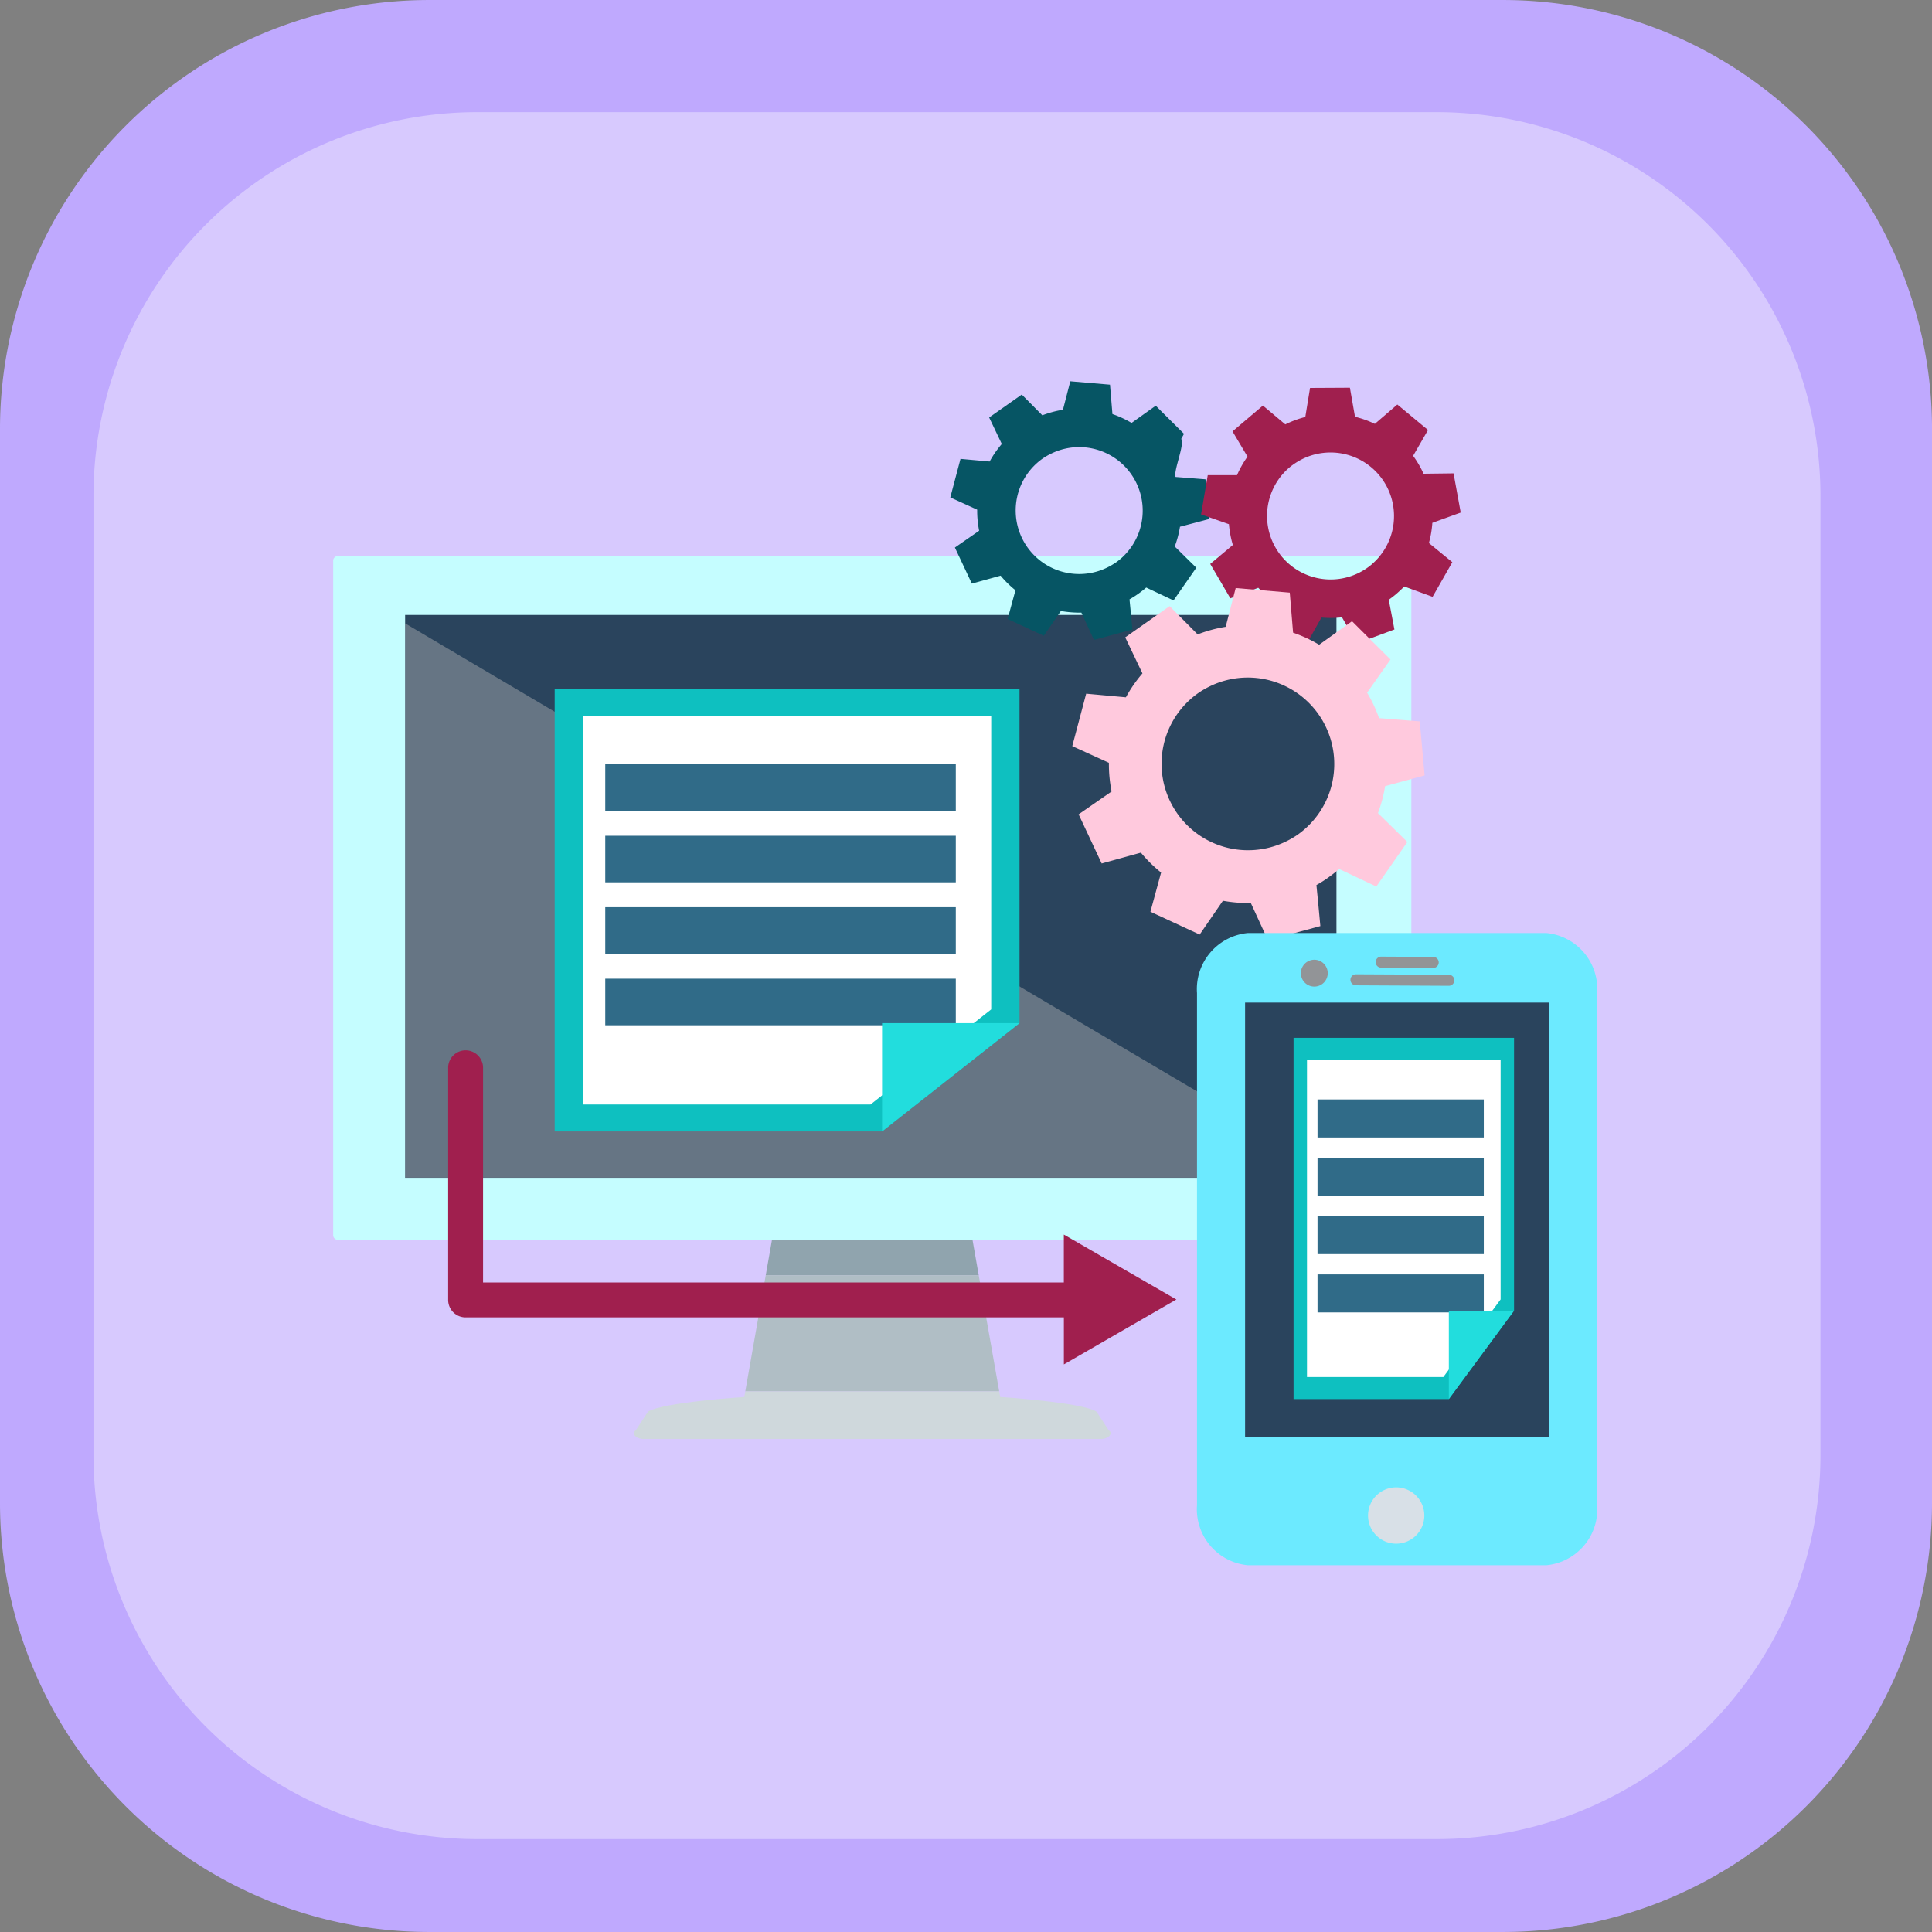 <svg xmlns="http://www.w3.org/2000/svg" xmlns:xlink="http://www.w3.org/1999/xlink" width="98.579" height="98.578" viewBox="0 0 98.579 98.578">
  <rect x="0" y="0" width="98.579" height="98.578" fill="#808080" stroke="none"/>
  <defs>
    <clipPath id="clip-path">
      <rect id="Rectangle_401223" data-name="Rectangle 401223" width="98.579" height="98.578" transform="translate(0)" fill="#bfa9fe"/>
    </clipPath>
    <clipPath id="clip-path-2">
      <rect id="Rectangle_401223-2" data-name="Rectangle 401223" width="88.117" height="88.116" fill="#d7c9fe"/>
    </clipPath>
  </defs>
  <g id="Group_1109542" data-name="Group 1109542" transform="translate(-753.296 -1615.097)">
    <g id="Group_1102150" data-name="Group 1102150" transform="translate(-168.037 1204.092)">
      <g id="Group_1099654" data-name="Group 1099654" transform="translate(921.333 411.006)">
        <g id="Group_1099652" data-name="Group 1099652" transform="translate(0 0)" clip-path="url(#clip-path)">
          <path id="Path_873521" data-name="Path 873521" d="M98.579,76.737a21.9,21.9,0,0,1-21.84,21.84H21.84A21.9,21.9,0,0,1,0,76.737V21.84A21.9,21.9,0,0,1,21.84,0h54.9a21.9,21.9,0,0,1,21.84,21.841Z" transform="translate(0)" fill="#bfa9fe"/>
        </g>
      </g>
      <g id="Group_1099659" data-name="Group 1099659" transform="translate(926.103 416.728)">
        <g id="Group_1099652-2" data-name="Group 1099652" transform="translate(0 0)" clip-path="url(#clip-path-2)">
          <path id="Path_873521-2" data-name="Path 873521" d="M88.117,68.594A19.58,19.58,0,0,1,68.595,88.116H19.523A19.58,19.58,0,0,1,0,68.594V19.522A19.58,19.58,0,0,1,19.523,0H68.595A19.58,19.58,0,0,1,88.117,19.523Z" fill="#d7c9fe"/>
        </g>
      </g>
    </g>
    <g id="Group_1102151" data-name="Group 1102151" transform="translate(769.238 1630.901)">
      <rect id="Rectangle_401104" data-name="Rectangle 401104" width="68" height="69" transform="translate(0.058 -0.348)" fill="none"/>
      <g id="_10" data-name="10" transform="translate(-352.127 -126.551)">
        <g id="_5" data-name="5" transform="translate(353.185 139.119)">
          <g id="Group_1109813" data-name="Group 1109813" transform="translate(0 0)">
            <g id="Group_1109812" data-name="Group 1109812">
              <g id="Group_1109809" data-name="Group 1109809" transform="translate(15.345 34.035)">
                <path id="Path_883879" data-name="Path 883879" d="M388,178.155l-5.083-.669-5.082.669-.351,1.991h10.867Z" transform="translate(-370.757 -177.486)" fill="#90a4ae"/>
                <path id="Path_883880" data-name="Path 883880" d="M388.246,180.414H377.379l-1.044,5.928h12.956Z" transform="translate(-370.652 -177.754)" fill="#b0bec5"/>
                <path id="Path_883881" data-name="Path 883881" d="M394.3,188.918l-.618-.943c-.727-.48-4.891-.748-4.891-.748h-.023l-.05-.287H375.762l-.052.287h-.021s-4.165.268-4.893.748l-.618.943c-.253.168.005.452.411.452h23.3C394.295,189.371,394.554,189.087,394.3,188.918Z" transform="translate(-370.078 -178.352)" fill="#cfd8dc"/>
              </g>
              <g id="Group_1109811" data-name="Group 1109811">
                <g id="Group_1109810" data-name="Group 1109810">
                  <path id="Rectangle_404621" data-name="Rectangle 404621" d="M.236,0H54.778a.235.235,0,0,1,.235.235V34.651a.236.236,0,0,1-.236.236H.235A.235.235,0,0,1,0,34.651V.236A.236.236,0,0,1,.236,0Z" fill="#c5fdff"/>
                  <rect id="Rectangle_404622" data-name="Rectangle 404622" width="49.109" height="30.056" transform="translate(2.952 2.415)" fill="#c5fdff"/>
                </g>
              </g>
            </g>
            <path id="Path_883882" data-name="Path 883882" d="M391.738,143.326H357.227v28.719h47.521V143.326Z" transform="translate(-353.556 -140.321)" fill="#2a445d"/>
          </g>
        </g>
        <path id="Path_883883" data-name="Path 883883" d="M357.227,143.8v28.284h47.521v-.2Z" transform="translate(-0.37 -1.246)" fill="#bdbdbd" opacity="0.41" style="mix-blend-mode: overlay;isolation: isolate"/>
        <path id="Path_883884" data-name="Path 883884" d="M401.052,137.231l-.183-2.027-1.525-.12c-.114-.328.472-1.633.288-1.943l.141-.258-1.442-1.434-1.233.878a5.248,5.248,0,0,0-.976-.452l-.124-1.5-2.026-.173-.375,1.453a5.264,5.264,0,0,0-1.051.283l-1.05-1.059-.048.034-1.616,1.136.645,1.352a5.211,5.211,0,0,0-.62.895l-1.487-.135-.521,1.966,1.372.625a5.233,5.233,0,0,0,.1,1.075l-1.237.858.865,1.84,1.468-.406a5.187,5.187,0,0,0,.757.745l-.4,1.467,1.846.856.871-1.266a5.363,5.363,0,0,0,1.046.084l.642,1.392,1.963-.531-.075-.784-.074-.753c.146-.084.291-.174.431-.273s.288-.214.422-.33l1.393.657,1.162-1.669-1.1-1.083a5.186,5.186,0,0,0,.268-1.009Zm-4.759,2.218a3.308,3.308,0,0,1-.425.249,3.241,3.241,0,0,1-3.307-5.553,3.2,3.2,0,0,1,.4-.234,3.241,3.241,0,0,1,3.335,5.538Z" transform="translate(-3.176)" fill="#065564"/>
        <path id="Path_883885" data-name="Path 883885" d="M415.183,136.933l-.365-2-1.53.019a5.219,5.219,0,0,0-.533-.914l.76-1.317-1.566-1.3-1.147.987a5.2,5.2,0,0,0-1.013-.362l-.26-1.482-2.034.011-.242,1.482a5.233,5.233,0,0,0-1.02.378l-1.143-.96-.045.038-1.506,1.278.765,1.288a5.257,5.257,0,0,0-.536.947h-1.493l-.341,2,1.423.5a5.107,5.107,0,0,0,.2,1.061l-1.155.967,1.027,1.755,1.424-.538a5.184,5.184,0,0,0,.822.673l-.265,1.5,1.915.685.752-1.341a5.259,5.259,0,0,0,1.049-.01l.767,1.328,1.907-.707-.146-.773-.142-.744c.138-.1.273-.2.4-.311s.267-.24.39-.367l1.446.528,1.007-1.767-1.195-.978a5.211,5.211,0,0,0,.176-1.03Zm-4.538,2.642a3.243,3.243,0,0,1-4.2-4.944,3.292,3.292,0,0,1,.374-.269,3.241,3.241,0,0,1,3.823,5.213Z" transform="translate(-4.466 -0.033)" fill="#a01f4e"/>
        <path id="Path_883886" data-name="Path 883886" d="M412.678,151.376l-.248-2.759-2.077-.164a7.044,7.044,0,0,0-.61-1.3l1.194-1.693-1.963-1.953-1.678,1.2a7.078,7.078,0,0,0-1.329-.616l-.169-2.042-2.76-.235-.511,1.978a7.113,7.113,0,0,0-1.43.387l-1.431-1.443-.064.046-2.2,1.548.878,1.84a7.073,7.073,0,0,0-.844,1.219l-2.027-.185-.709,2.676,1.869.851a7.043,7.043,0,0,0,.138,1.464l-1.683,1.167,1.177,2.507,2-.553a7.107,7.107,0,0,0,1.031,1.015l-.545,2,2.513,1.165,1.186-1.725a7.254,7.254,0,0,0,1.424.115l.875,1.9,2.673-.723-.1-1.067-.1-1.026c.2-.114.4-.237.587-.371s.391-.292.574-.449l1.895.894,1.583-2.272-1.5-1.474a7.139,7.139,0,0,0,.365-1.375ZM406.2,154.4a4.548,4.548,0,0,1-.579.338,4.413,4.413,0,0,1-4.5-7.561,4.356,4.356,0,0,1,.54-.319A4.413,4.413,0,0,1,406.2,154.4Z" transform="translate(-3.803 -1.063)" fill="#ffc9dd"/>
        <g id="_16" data-name="16" transform="translate(397.261 158.353)">
          <g id="Group_1109821" data-name="Group 1109821">
            <g id="Group_1109819" data-name="Group 1109819">
              <g id="Group_1109815" data-name="Group 1109815">
                <g id="Group_1109814" data-name="Group 1109814">
                  <path id="Path_883887" data-name="Path 883887" d="M401.706,164.256v26.132a2.872,2.872,0,0,0,2.605,3.064h15.209a2.872,2.872,0,0,0,2.605-3.064V164.256a2.872,2.872,0,0,0-2.606-3.064H404.311A2.872,2.872,0,0,0,401.706,164.256Z" transform="translate(-401.706 -161.192)" fill="#6ceaff"/>
                </g>
                <path id="Path_883888" data-name="Path 883888" d="M404.726,165.1h-.318v22.166H419.92V165.1Z" transform="translate(-401.954 -161.55)" fill="#2a445d"/>
              </g>
              <g id="Group_1109816" data-name="Group 1109816" transform="translate(8.727 28.286)">
                <path id="Path_883889" data-name="Path 883889" d="M412.749,192.331a1.436,1.436,0,1,1-1.436,1.436A1.436,1.436,0,0,1,412.749,192.331Z" transform="translate(-411.313 -192.331)" fill="#d8e0e7"/>
              </g>
              <g id="Group_1109817" data-name="Group 1109817" transform="translate(9.119 1.205)">
                <path id="Path_883890" data-name="Path 883890" d="M412.024,163.082a.282.282,0,0,1,0-.564l2.654.014h0a.282.282,0,0,1,0,.564l-2.656-.014Z" transform="translate(-411.745 -162.518)" fill="#929497"/>
              </g>
              <g id="Group_1109818" data-name="Group 1109818" transform="translate(7.832 2.106)">
                <path id="Path_883891" data-name="Path 883891" d="M410.608,164.074a.282.282,0,0,1,0-.564l4.737.024h0a.282.282,0,0,1,0,.564l-4.737-.024Z" transform="translate(-410.328 -163.51)" fill="#929497"/>
              </g>
            </g>
            <g id="Group_1109820" data-name="Group 1109820" transform="translate(5.301 1.364)">
              <path id="Path_883892" data-name="Path 883892" d="M408.227,162.694a.685.685,0,1,1-.685.685A.685.685,0,0,1,408.227,162.694Z" transform="translate(-407.542 -162.694)" fill="#929497"/>
            </g>
          </g>
        </g>
        <g id="Group_1109828" data-name="Group 1109828" transform="translate(364.487 145.889)">
          <path id="Path_883893" data-name="Path 883893" d="M389.345,147.471H365.627v22.588h16.706l7.013-5.525Z" transform="translate(-365.627 -147.471)" fill="#0ec0c0"/>
          <path id="Path_883894" data-name="Path 883894" d="M388.047,148.985H367.216v19.839h14.673l6.158-4.853Z" transform="translate(-365.773 -147.61)" fill="#fff"/>
          <g id="Group_1109827" data-name="Group 1109827" transform="translate(2.581 3.855)">
            <g id="Group_1109826" data-name="Group 1109826">
              <g id="Group_1109822" data-name="Group 1109822" transform="translate(0 7.293)">
                <rect id="Rectangle_404623" data-name="Rectangle 404623" width="17.886" height="2.376" fill="#306b88"/>
              </g>
              <g id="Group_1109823" data-name="Group 1109823">
                <rect id="Rectangle_404624" data-name="Rectangle 404624" width="17.886" height="2.376" fill="#306b88"/>
              </g>
              <g id="Group_1109824" data-name="Group 1109824" transform="translate(0 3.647)">
                <rect id="Rectangle_404625" data-name="Rectangle 404625" width="17.886" height="2.376" fill="#306b88"/>
              </g>
              <g id="Group_1109825" data-name="Group 1109825" transform="translate(0 10.94)">
                <rect id="Rectangle_404626" data-name="Rectangle 404626" width="17.886" height="2.376" fill="#306b88"/>
              </g>
            </g>
          </g>
          <path id="Path_883895" data-name="Path 883895" d="M391.03,166.255l-7.013,5.525v-5.525Z" transform="translate(-367.312 -149.192)" fill="#2dd"/>
        </g>
        <g id="Group_1109835" data-name="Group 1109835" transform="translate(402.188 163.7)">
          <path id="Path_883896" data-name="Path 883896" d="M418.38,167.079H407.13v18.433h7.924L418.38,181Z" transform="translate(-407.13 -167.079)" fill="#0ec0c0"/>
          <path id="Path_883897" data-name="Path 883897" d="M417.764,168.314h-9.88V184.5h6.959l2.921-3.96Z" transform="translate(-407.199 -167.192)" fill="#fff"/>
          <g id="Group_1109834" data-name="Group 1109834" transform="translate(1.223 3.146)">
            <g id="Group_1109833" data-name="Group 1109833">
              <g id="Group_1109829" data-name="Group 1109829" transform="translate(0 5.952)">
                <rect id="Rectangle_404627" data-name="Rectangle 404627" width="8.484" height="1.939" fill="#306b88"/>
              </g>
              <g id="Group_1109830" data-name="Group 1109830">
                <rect id="Rectangle_404628" data-name="Rectangle 404628" width="8.484" height="1.939" fill="#306b88"/>
              </g>
              <g id="Group_1109831" data-name="Group 1109831" transform="translate(0 2.976)">
                <rect id="Rectangle_404629" data-name="Rectangle 404629" width="8.484" height="1.939" fill="#306b88"/>
              </g>
              <g id="Group_1109832" data-name="Group 1109832" transform="translate(0 8.927)">
                <rect id="Rectangle_404630" data-name="Rectangle 404630" width="8.484" height="1.939" fill="#306b88"/>
              </g>
            </g>
          </g>
          <path id="Path_883898" data-name="Path 883898" d="M419.179,182.407l-3.327,4.509v-4.509Z" transform="translate(-407.929 -168.483)" fill="#2dd"/>
        </g>
        <path id="Path_883899" data-name="Path 883899" d="M396.8,180.494l-5.742-3.314v2.445H361.425V168.641a.891.891,0,0,0-1.781,0v11.874a.891.891,0,0,0,.891.891H391.06v2.4Z" transform="translate(-0.592 -3.44)" fill="#a01f4e"/>
      </g>
    </g>
  </g>
</svg>

